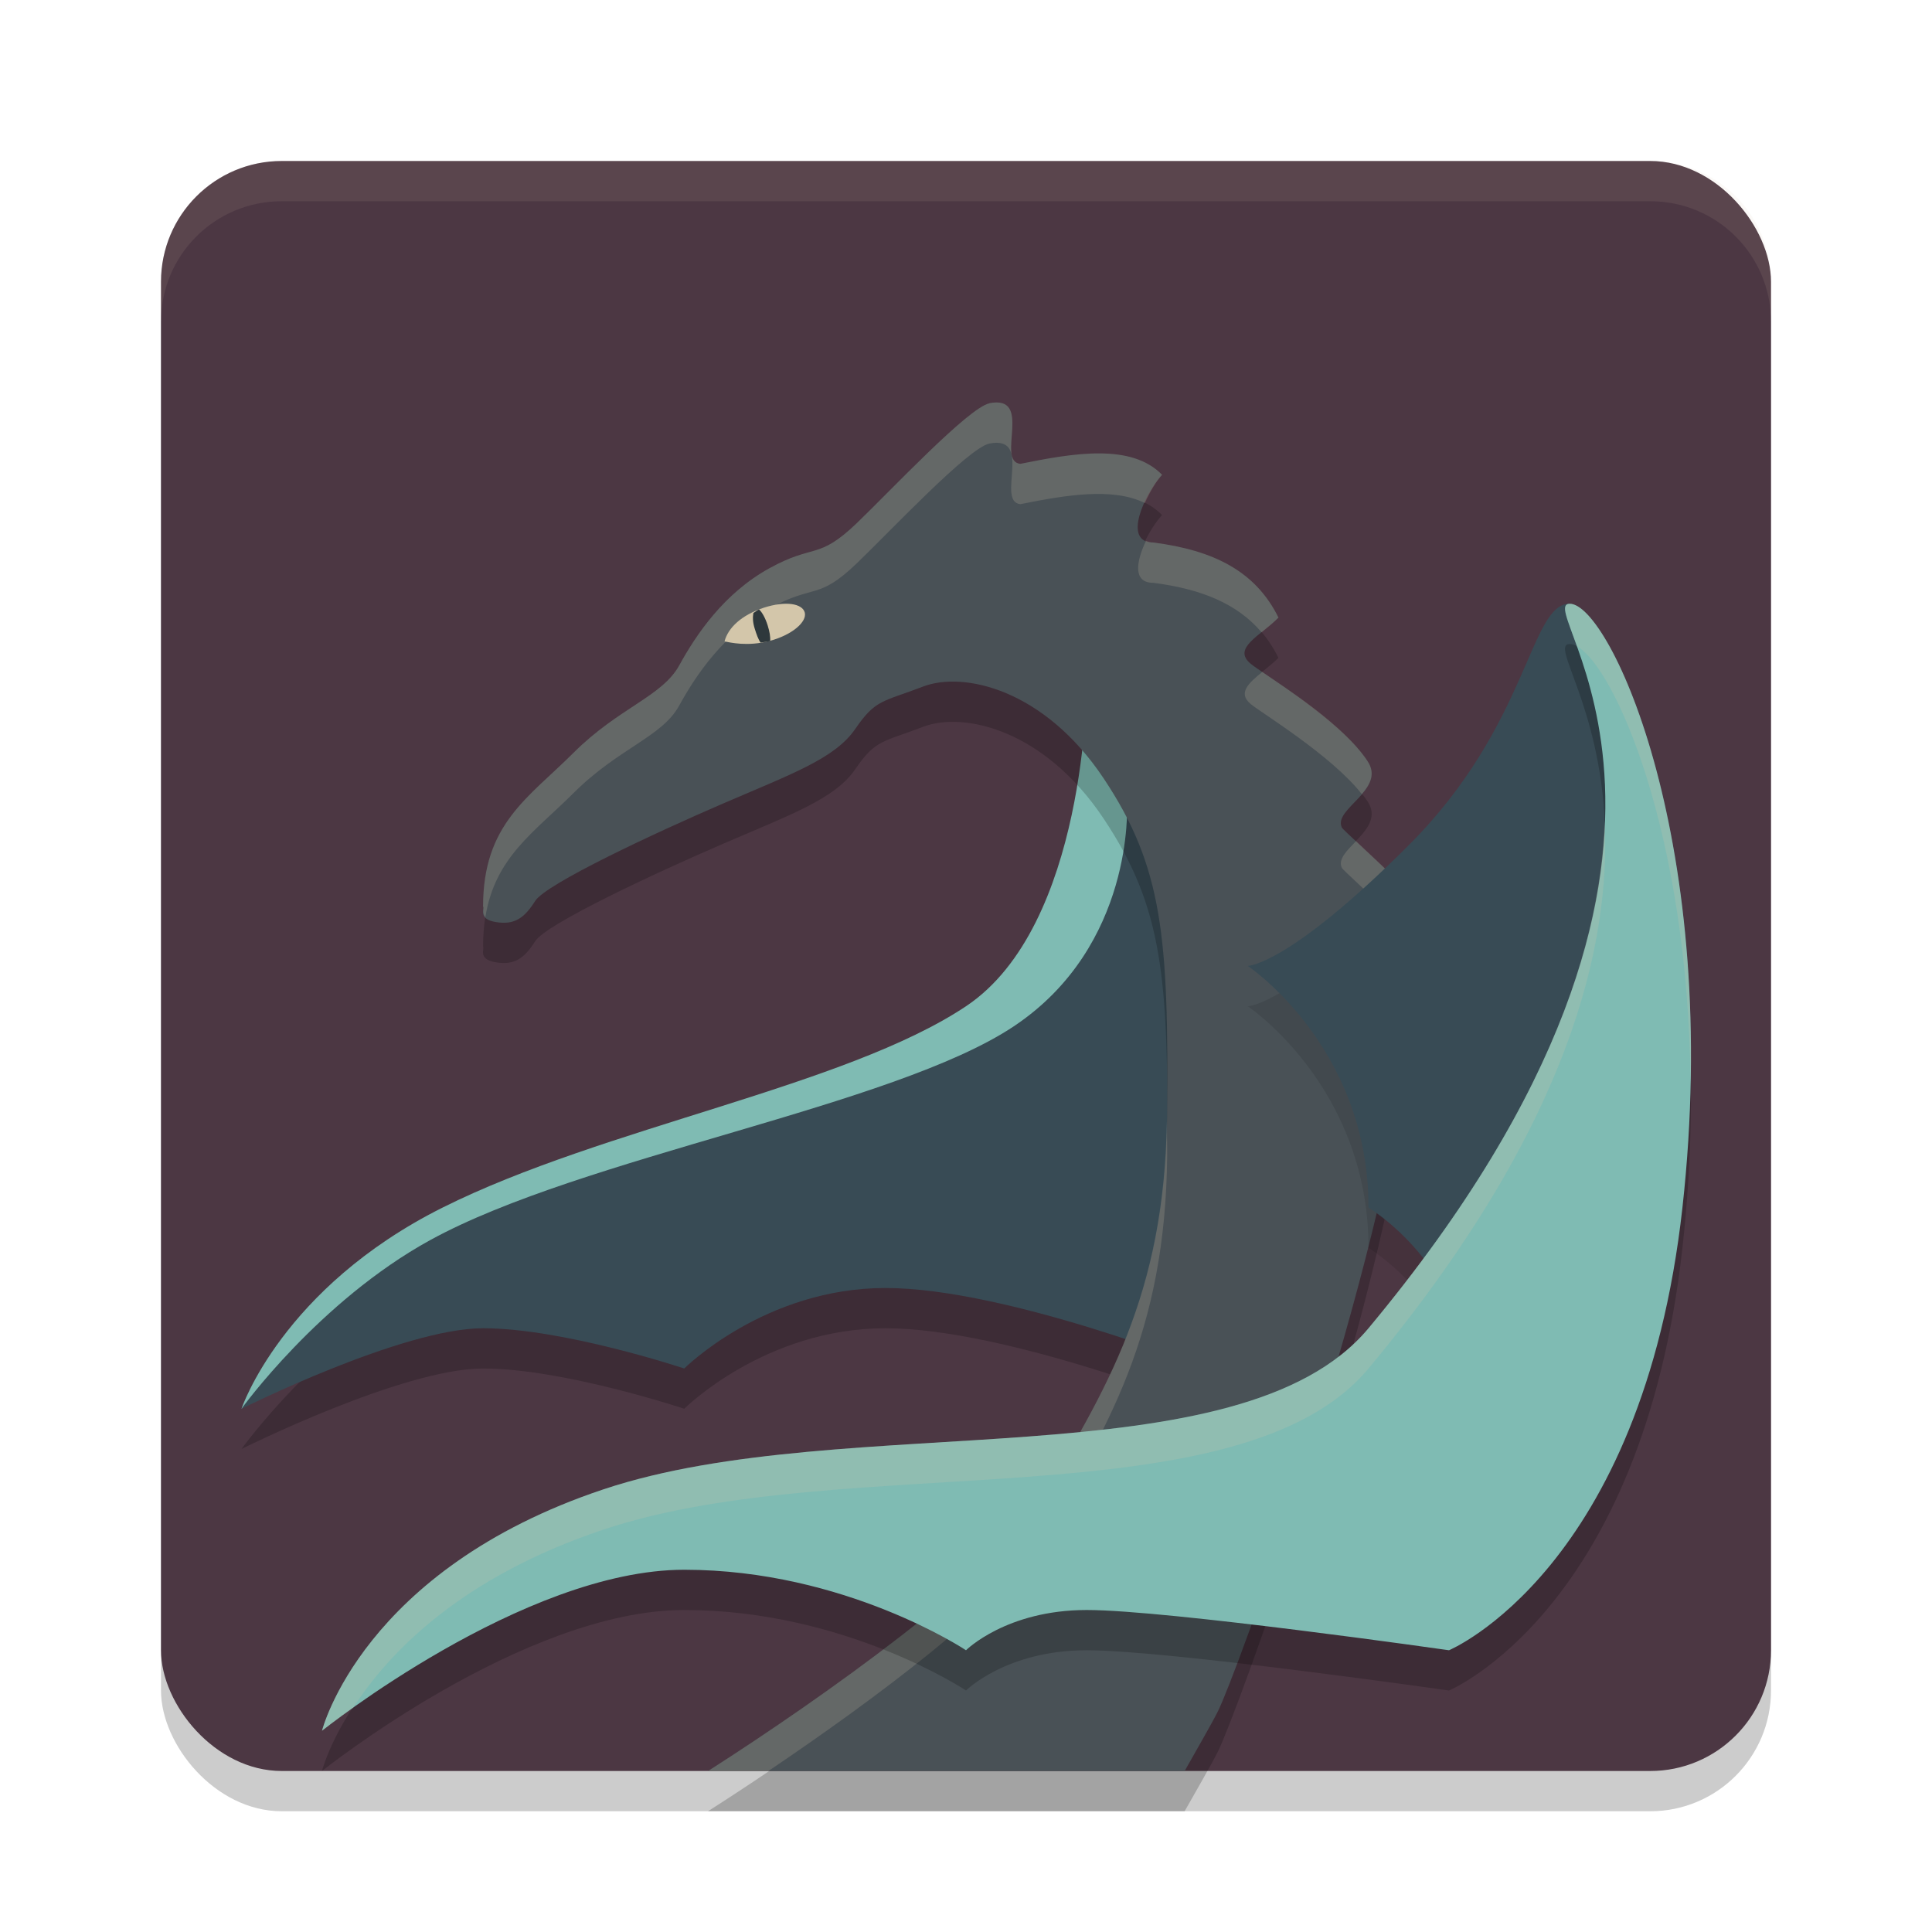 <svg xmlns="http://www.w3.org/2000/svg" width="24" height="24" version="1.1">
 <rect style="opacity:0.2" width="20" height="20" x="2" y="2.5" rx="1.5" ry="1.5"/>
 <rect style="fill:#4c3743" width="20" height="20" x="2" y="2" rx="1.5" ry="1.5"/>
 <path style="opacity:0.2" d="m 14,10.5 c 0,0 0.094,1.75 -1.406,2.75 -1.5,1 -5.361,1.619 -7.25,2.656 C 3.961,16.665 3,18 3,18 c 0,0 2,-1 3,-1 1,0 2.5,0.5 2.5,0.5 0,0 1,-1 2.5,-1 1.5,0 4,1 4,1 l -0.5,-6 z"/>
 <path style="opacity:0.1;fill:#d3c6aa" d="m 3.5,2 c -0.831,0 -1.5,0.669 -1.5,1.5 v 0.5 c 0,-0.831 0.669,-1.5 1.5,-1.5 H 20.5 c 0.831,0 1.5,0.669 1.5,1.5 V 3.5 c 0,-0.831 -0.669,-1.5 -1.5,-1.5 z"/>
 <path style="fill:#7fbbb3" d="m 13.5,8.5 c 0,0 0,3 -1.5,4 -1.5,1 -4.5,1.5 -6.5,2.5 C 3.5,16 3,17.5 3,17.5 c 0,0 2,-1.527 3,-1.527 1,0 2.5,-0.473 2.5,-0.473 0,0 1.205,-0.32 2.705,-0.32 1.5,0 2.795,-0.18 2.795,-0.18 L 14.5,11 Z"/>
 <path style="fill:#384b55" d="m 14,9.999 c 0,0 0.094,1.75 -1.406,2.75 -1.5,1 -5.361,1.619 -7.25,2.656 C 3.961,16.164 3,17.5 3,17.5 c 0,0 2,-1 3,-1 1,0 2.5,0.5 2.5,0.5 0,0 1,-1 2.5,-1 1.5,0 4,1 4,1 L 14.5,11 Z"/>
 <path style="opacity:0.2" d="M 12.291,5.51 C 12.028,5.566 11.068,6.591 10.644,6.998 10.159,7.463 10.12,7.249 9.558,7.559 8.995,7.869 8.65,8.379 8.437,8.767 8.223,9.154 7.684,9.292 7.123,9.853 6.562,10.413 6.001,10.735 6.001,11.762 c 0.023,0.019 -0.074,0.154 0.158,0.192 0.233,0.039 0.355,-0.05 0.49,-0.263 0.136,-0.213 1.477,-0.84 2.33,-1.208 0.853,-0.368 1.394,-0.56 1.646,-0.929 0.252,-0.368 0.337,-0.332 0.841,-0.525 0.504,-0.194 1.506,0.034 2.243,1.139 0.737,1.105 0.809,1.975 0.79,4.185 -0.019,2.209 -0.739,3.395 -1.631,4.868 -0.506,0.835 -2.617,2.35 -4.073,3.279 h 5.921 c 0.146,-0.26 0.322,-0.561 0.412,-0.739 0.222,-0.438 1.928,-5.106 2.347,-8.091 0.074,-0.529 0.894,-0.656 0.652,-1.288 -0.183,-0.48 -1.43,-1.544 -1.458,-1.602 -0.112,-0.232 0.553,-0.466 0.321,-0.822 -0.329,-0.506 -1.317,-1.098 -1.453,-1.212 -0.233,-0.194 0.111,-0.342 0.344,-0.574 -0.284,-0.575 -0.802,-0.836 -1.556,-0.933 -0.388,0 -0.103,-0.608 0.11,-0.841 -0.385,-0.395 -1.105,-0.268 -1.761,-0.136 -0.306,-0.032 0.166,-0.861 -0.385,-0.753 z"/>
 <path style="fill:#495156" d="M 12.291,5.01 C 12.028,5.066 11.068,6.091 10.644,6.498 10.159,6.963 10.12,6.749 9.558,7.059 8.995,7.369 8.65,7.879 8.437,8.267 8.223,8.654 7.684,8.792 7.123,9.353 6.562,9.913 6.001,10.235 6.001,11.262 c 0.023,0.019 -0.074,0.154 0.158,0.192 0.233,0.039 0.355,-0.05 0.49,-0.263 0.136,-0.213 1.477,-0.84 2.33,-1.208 0.853,-0.368 1.394,-0.56 1.646,-0.929 0.252,-0.368 0.337,-0.332 0.841,-0.525 0.504,-0.194 1.506,0.034 2.243,1.139 0.737,1.105 0.809,1.975 0.79,4.185 -0.019,2.209 -0.739,3.395 -1.631,4.868 -0.506,0.835 -2.617,2.35 -4.073,3.279 h 5.921 c 0.146,-0.26 0.322,-0.561 0.412,-0.739 0.222,-0.438 1.928,-5.106 2.347,-8.091 0.074,-0.529 0.894,-0.656 0.652,-1.288 -0.183,-0.48 -1.43,-1.544 -1.458,-1.602 -0.112,-0.232 0.553,-0.466 0.321,-0.822 -0.329,-0.506 -1.317,-1.098 -1.453,-1.212 -0.233,-0.194 0.111,-0.342 0.344,-0.574 -0.284,-0.575 -0.802,-0.836 -1.556,-0.933 -0.388,0 -0.103,-0.608 0.11,-0.841 -0.385,-0.395 -1.105,-0.268 -1.761,-0.136 -0.306,-0.032 0.166,-0.861 -0.385,-0.753 z"/>
 <path style="opacity:0.2;fill:#d3c6aa" d="M 12.291,5.01 C 12.028,5.066 11.068,6.091 10.644,6.498 10.159,6.963 10.12,6.749 9.558,7.059 8.995,7.369 8.65,7.879 8.437,8.267 8.223,8.654 7.684,8.792 7.123,9.353 6.562,9.913 6.001,10.235 6.001,11.262 c 0.016,0.013 -0.018,0.079 0.028,0.133 0.119,-0.747 0.606,-1.055 1.094,-1.542 0.561,-0.56 1.1,-0.698 1.313,-1.086 0.213,-0.388 0.559,-0.898 1.121,-1.208 0.562,-0.31 0.601,-0.095 1.086,-0.561 0.424,-0.407 1.385,-1.432 1.647,-1.488 0.551,-0.108 0.079,0.721 0.385,0.753 0.55,-0.11 1.142,-0.214 1.547,-0.014 0.061,-0.135 0.137,-0.267 0.214,-0.351 -0.385,-0.395 -1.105,-0.268 -1.761,-0.136 -0.306,-0.032 0.166,-0.861 -0.385,-0.753 z m 1.945,1.709 c -0.12,0.25 -0.169,0.521 0.09,0.521 0.597,0.076 1.044,0.259 1.346,0.615 0.072,-0.059 0.14,-0.112 0.21,-0.183 -0.284,-0.575 -0.802,-0.836 -1.556,-0.933 -0.038,0 -0.064,-0.01 -0.09,-0.021 z m 1.445,1.628 c -0.17,0.138 -0.309,0.262 -0.144,0.399 0.128,0.107 1.002,0.636 1.38,1.119 0.102,-0.119 0.175,-0.251 0.073,-0.407 -0.293,-0.451 -1.038,-0.923 -1.31,-1.111 z m 1.164,2.102 c -0.114,0.118 -0.227,0.226 -0.176,0.332 0.027,0.056 1.198,1.059 1.433,1.556 0.07,-0.123 0.098,-0.265 0.025,-0.454 -0.159,-0.417 -1.015,-1.178 -1.282,-1.434 z m -2.35,3.475 c -0.035,2.162 -0.745,3.342 -1.627,4.798 -0.506,0.835 -2.617,2.35 -4.073,3.279 h 0.749 c 1.352,-0.911 2.899,-2.077 3.324,-2.779 0.892,-1.473 1.611,-2.659 1.631,-4.868 0.001,-0.166 -0.004,-0.278 -0.004,-0.43 z"/>
 <path style="opacity:0.1" d="m 19.5,8 c -0.5,0 -0.5,1.5 -2,3 -1.5,1.5 -2,1.5 -2,1.5 0,0 1.5,1 1.5,3 1.5,1 1.5,3 1.5,3 l 2,-5.5 -0.5,-4 z"/>
 <path style="fill:#384b55" d="m 19.5,7.499 c -0.5,0 -0.5,1.5 -2,3 -1.5,1.5 -2,1.5 -2,1.5 0,0 1.5,1 1.5,3 1.5,1 1.5,3 1.5,3 l 2,-5.5 -0.5,-4 z"/>
 <path style="fill:#d3c6aa" d="m 9,7.969 c 0.044,-0.172 0.214,-0.33 0.489,-0.42 0.275,-0.089 0.479,-0.05 0.508,0.06 0.03,0.115 -0.156,0.279 -0.437,0.353 -0.279,0.073 -0.493,0.018 -0.56,0.006 z"/>
 <path style="fill:#2e383c" d="m 9.428,7.572 c -0.026,0.011 -0.045,0.029 -0.069,0.042 -0.009,0.05 -0.01,0.113 0.017,0.197 0.021,0.067 0.044,0.134 0.073,0.172 0.042,-0.009 0.073,-0.008 0.118,-0.02 0.005,-0.05 -0.007,-0.118 -0.031,-0.195 -0.028,-0.089 -0.069,-0.164 -0.107,-0.197 z"/>
 <path style="opacity:0.2" d="m 19.5,8 c 0.5,0 1.9,3 1.4,7.5 -0.5,4.5 -2.9,5.5 -2.9,5.5 0,0 -3.5,-0.5 -4.5,-0.5 -1,0 -1.5,0.5 -1.5,0.5 0,0 -1.5,-1 -3.5,-1 -2,0 -4.5,2 -4.5,2 0,0 0.5,-2 3.5,-3 3,-1 7.899,-0.08 9.5,-2 5,-6 2,-9 2.5,-9"/>
 <path style="fill:#7fbbb3" d="m 19.5,7.5 c 0.5,0 1.9,3 1.4,7.5 -0.5,4.5 -2.9,5.5 -2.9,5.5 0,0 -3.5,-0.5 -4.5,-0.5 -1,0 -1.5,0.5 -1.5,0.5 0,0 -1.5,-1 -3.5,-1 -2,0 -4.5,2 -4.5,2 0,0 0.5,-2 3.5,-3 3,-1 7.899,-0.08 9.5,-2 5,-6 2,-9 2.5,-9"/>
 <path style="opacity:0.2;fill:#d3c6aa" d="m 19.5,7.5 c -0.12,0 -0.034,0.183 0.091,0.53 0.463,0.254 1.38,2.305 1.41,5.426 0.076,-3.628 -1.061,-5.956 -1.501,-5.956 z m 0.433,2.7 c -0.051,1.487 -0.668,3.582 -2.933,6.3 -1.601,1.921 -6.5,1 -9.5,2 -3,1 -3.5,3 -3.5,3 0,0 0.16,-0.125 0.388,-0.287 0.435,-0.671 1.324,-1.617 3.112,-2.213 3,-1 7.899,-0.08 9.5,-2 2.53,-3.035 3.009,-5.3 2.933,-6.8 z"/>
</svg>
